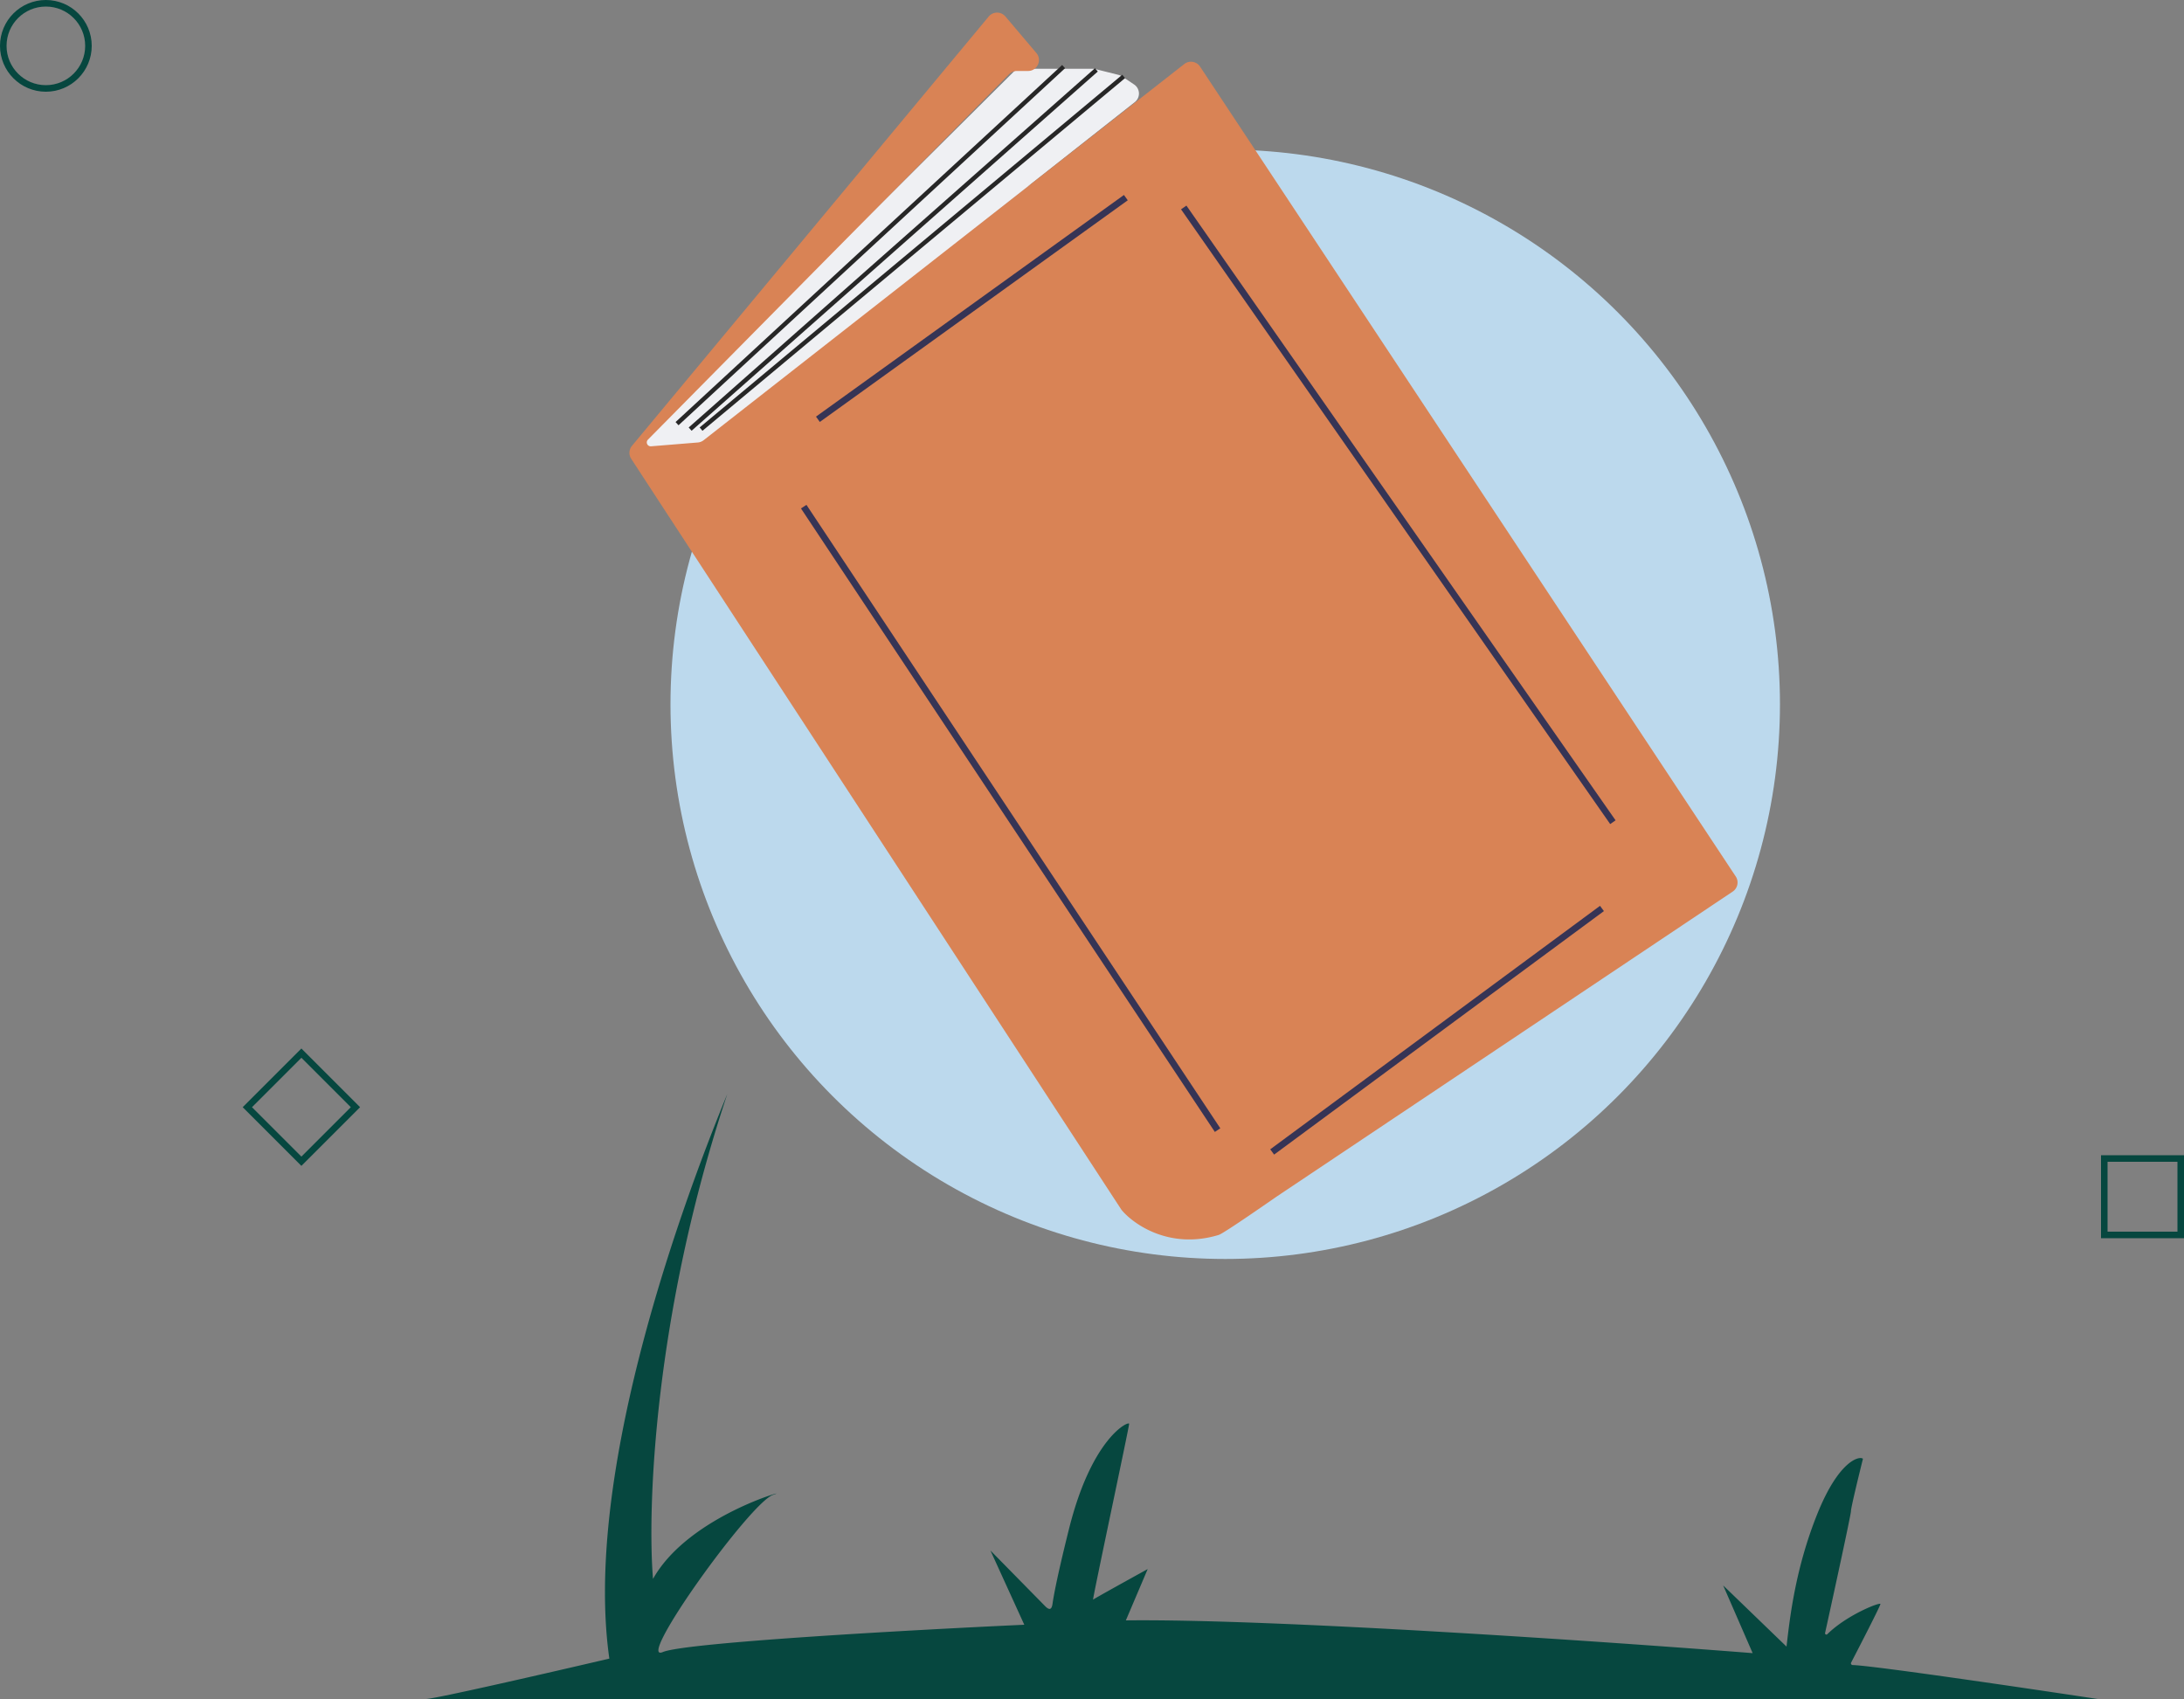 <svg xmlns="http://www.w3.org/2000/svg" xmlns:svg="http://www.w3.org/2000/svg" id="svg24" width="1000" height="778" fill="none" version="1.1"><rect width="100%" height="100%" fill="#808080" stroke="none"/><circle id="circle4" cx="561" cy="322.5" r="254" fill="#bcd9ed"/><path id="path6" fill="#eff0f3" d="M 464.037,32.955 296.336,199.737 c -3.634,3.615 -0.124,9.706 4.826,8.373 l 19.848,-5.343 a 5,5 0 0 0 1.795,-0.902 L 519.589,46.765 c 2.669,-2.104 2.506,-6.201 -0.322,-8.087 l -5.546,-3.698 a 5.02,5.02 0 0 0 -1.561,-0.69 l -10.563,-2.641 c -0.396,-0.099 -0.804,-0.149 -1.213,-0.149 H 484.5 467.563 a 5,5 0 0 0 -3.526,1.455 z"/><path id="path8" fill="#d98355" d="M 289.358,204.162 452.692,7.583 a 5,5 0 0 1 7.66,-0.037 l 14.171,16.721 c 2.753,3.249 0.444,8.233 -3.814,8.233 h -5.121 a 5,5 0 0 0 -3.556,1.486 L 296.67,201.322 a 1.79,1.79 0 0 0 -0.483,1.612 c 0.178,0.893 0.997,1.51 1.904,1.436 l 21.415,-1.748 c 0.974,-0.08 1.904,-0.443 2.675,-1.046 L 542.235,29.338 c 2.299,-1.799 5.643,-1.255 7.253,1.179 L 794.756,401.351 a 5,5 0 0 1 -1.391,6.914 L 585.023,547.614 C 582.879,549.048 560.468,564.751 558,565.5 535.6,572.3 519,560.667 513.5,554 L 289.017,210.09 a 5,5 0 0 1 0.341,-5.928 z"/><path id="path10" stroke="#363455" stroke-width="3" d="M 374.5,192 515.5,90.5 M 368,232 557.5,517.5 m 25,10 151,-111.5 M 542,95 738.5,376.5"/><path id="path12" stroke="#272727" stroke-width="2" d="M 310,194 487,30.5 M 316,196.5 502,32 M 321,196.5 514.5,35"/><path id="path14" fill="#06473f" d="M 960.5,778 H 195 c 4,0 57.667,-12.333 84,-18.5 -11.5,-81 29.333,-198.5 54,-258.5 -33.6,100.8 -36.667,190 -34,222 16.5,-29.5 65.5,-42 55,-38.5 -10.5,3.5 -63.5,77.5 -50.5,72 10.4,-4.4 114.667,-10.167 165.5,-12.5 l -15.5,-34 25.026,25.465 c 1.923,1.957 2.998,1.701 3.39,-1.015 0.748,-5.198 2.846,-15.496 7.584,-34.45 10.5,-42 27.5,-49.5 27.5,-48 0,1.5 -17,81 -16.5,80.5 0.4,-0.4 16.833,-9.5 25,-14 l -10,23.5 c 67.2,-0.8 219.333,9.667 287,15 l -13.5,-31 29,28 0.059,-0.513 c 1.507,-13.074 4.071,-35.313 13.941,-59.987 10.116,-25.29 19.667,-26.833 21,-25.5 -1.833,7.333 -5.5,22.4 -5.5,24 0,1.579 -7.793,37.381 -11.841,55.78 -0.083,0.376 0.206,0.72 0.591,0.72 0.16,0 0.313,-0.063 0.426,-0.175 C 845.701,739.422 861,733.506 861,734.5 c 0,0.796 -8.905,18.148 -13.428,26.861 -0.049,0.094 -0.072,0.194 -0.072,0.299 a 0.82,0.82 0 0 0 0.793,0.8 c 8.652,0.158 77.437,10.276 112.207,15.54 z"/><g id="g22" stroke="#06473f" stroke-width="3" transform="translate(-126,-125)"><path id="path16" d="m 1089.5,655.5 h 35 v 35 h -35 z"/><path id="path18" d="m 239.252,632 h 35 v 35 h -35 z" transform="rotate(-45,239.252,632)"/><circle id="circle20" cx="147" cy="146" r="19.5"/></g></svg>
